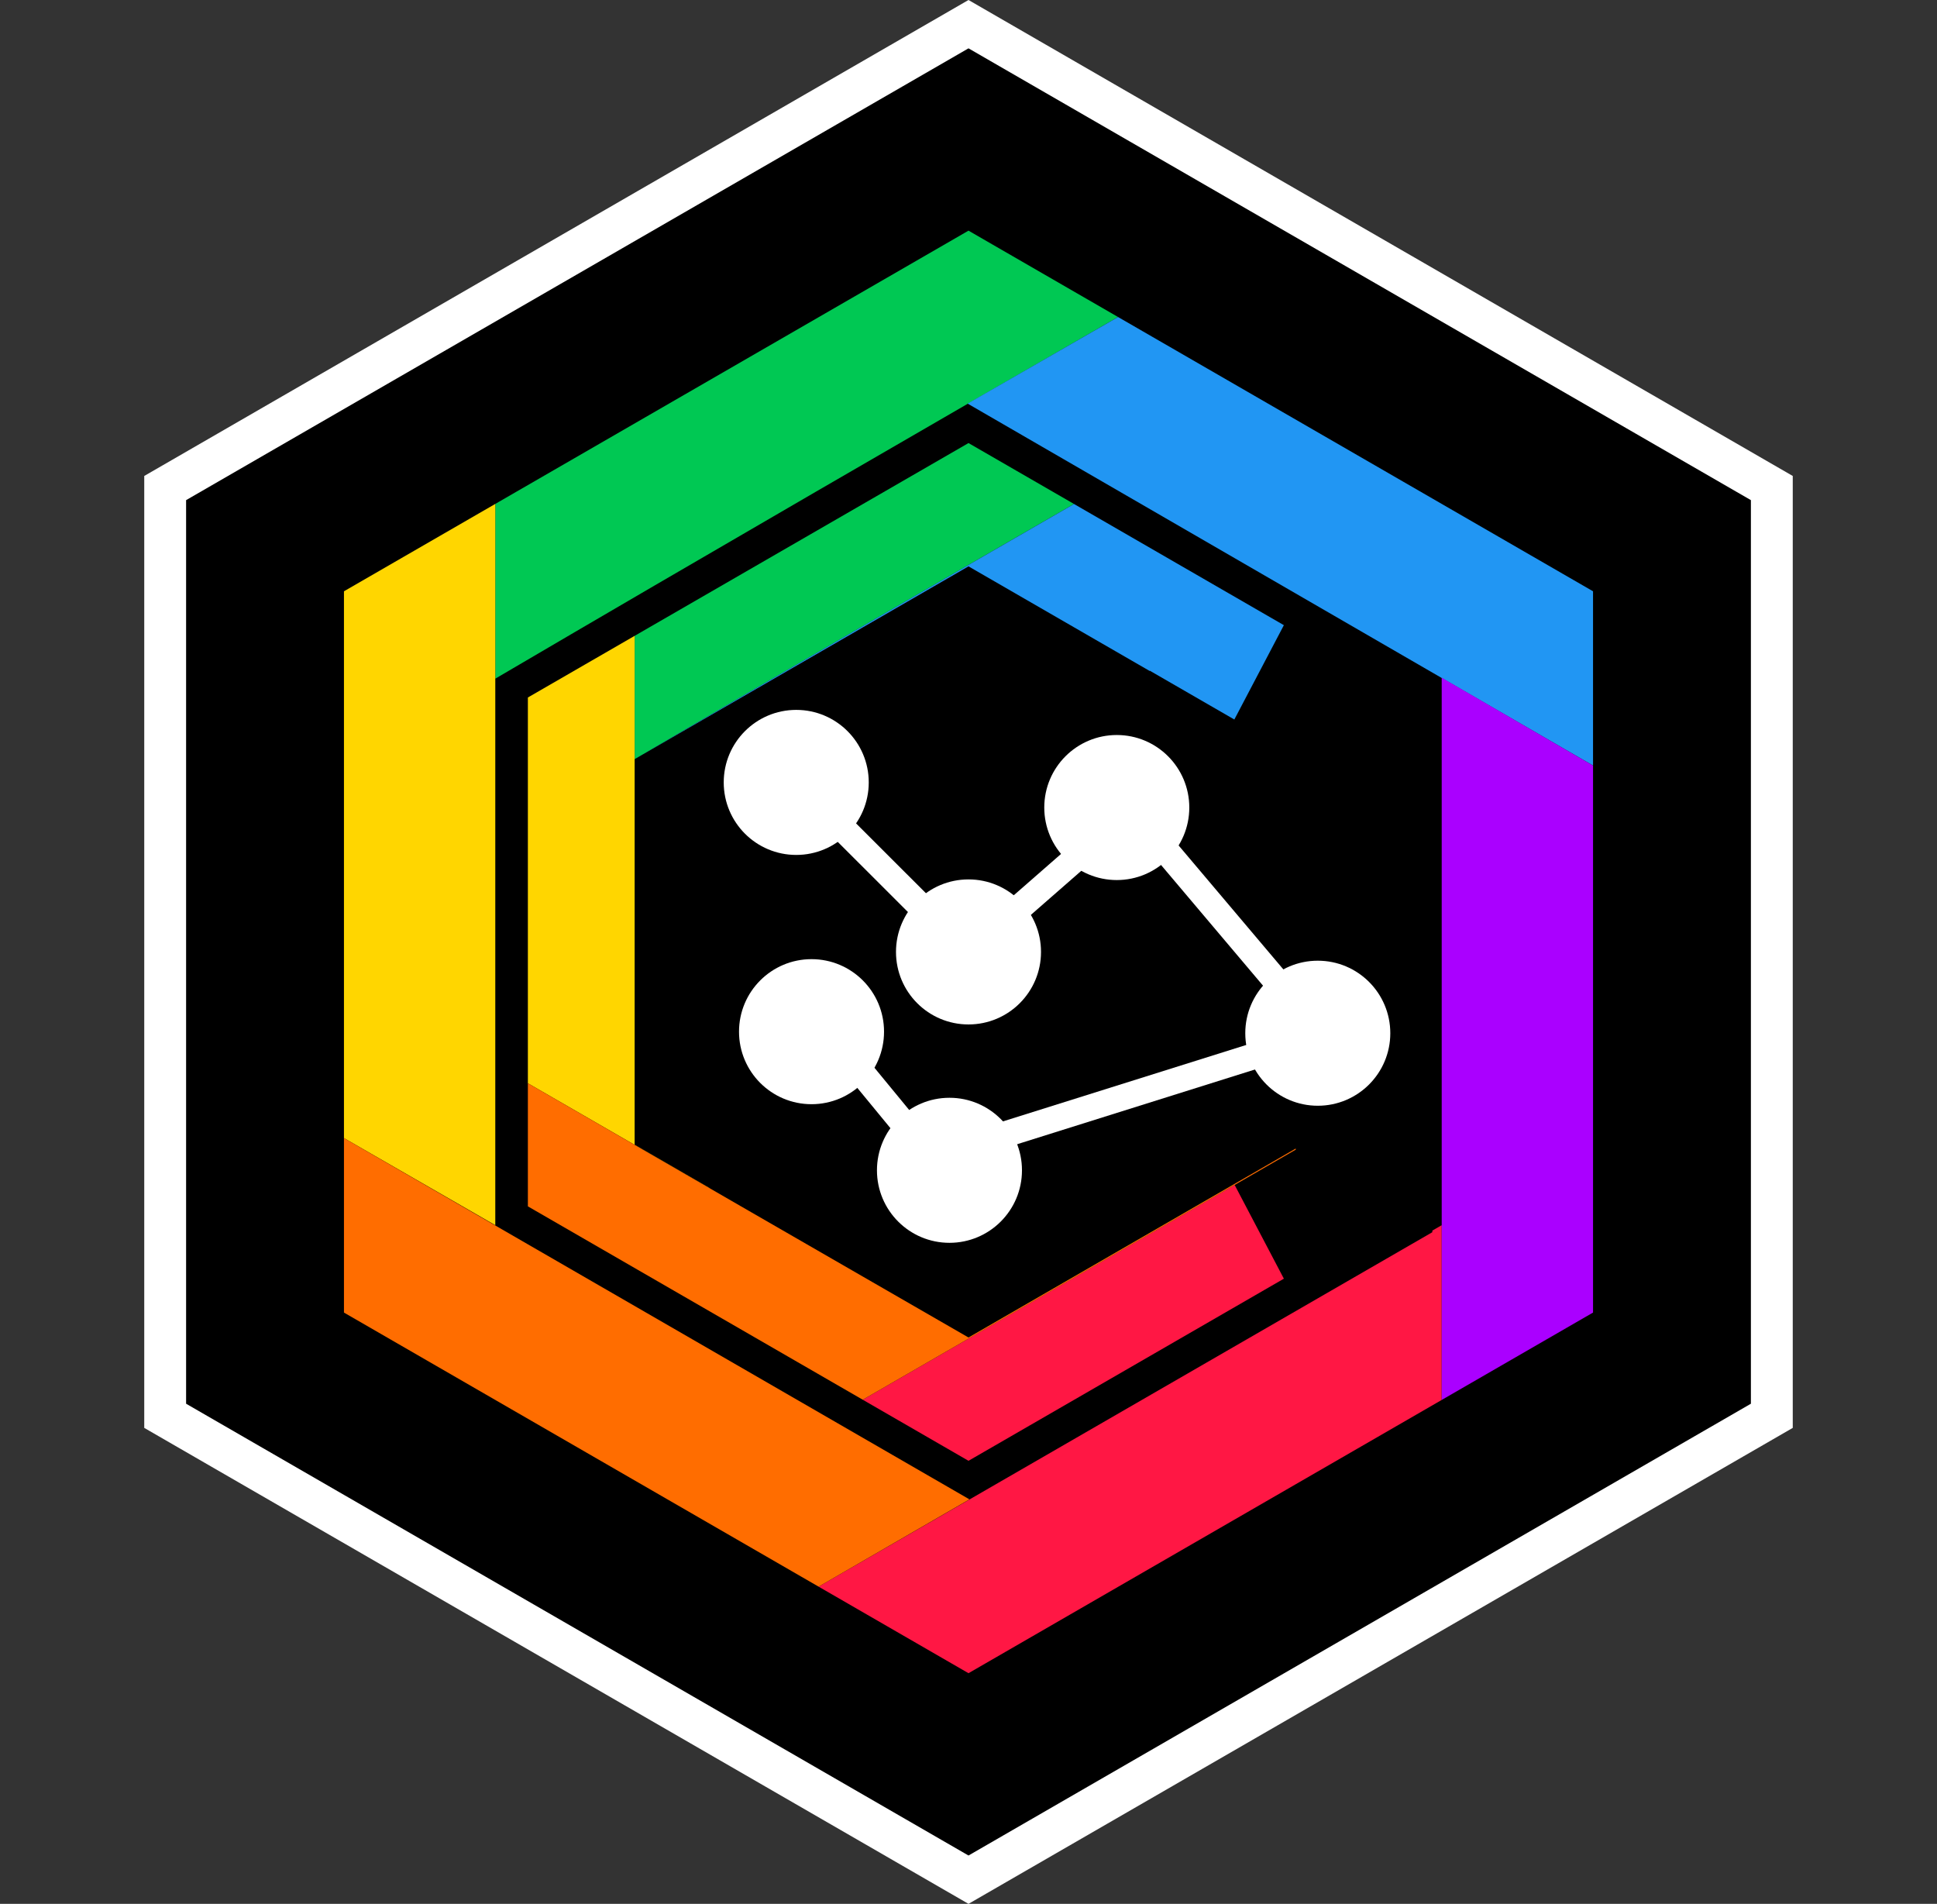 <?xml version="1.0" encoding="UTF-8" standalone="no"?>
<!-- Created with Inkscape (http://www.inkscape.org/) -->

<svg
   version="1.1"
   id="svg2"
   width="521"
   height="512"
   viewBox="0 0 521 512"
   sodipodi:docname="ori.svg"
   inkscape:version="1.1.2 (0a00cf5339, 2022-02-04)"
   xmlns:inkscape="http://www.inkscape.org/namespaces/inkscape"
   xmlns:sodipodi="http://sodipodi.sourceforge.net/DTD/sodipodi-0.dtd"
   xmlns="http://www.w3.org/2000/svg"
   xmlns:svg="http://www.w3.org/2000/svg">
  <rect x="0" y="0" width="521" height="512" fill="#333333" stroke="none"/>
  <defs
     id="defs6" />
  <sodipodi:namedview
     id="namedview4"
     pagecolor="#ffffff"
     bordercolor="#000000"
     borderopacity="0.25"
     inkscape:showpageshadow="2"
     inkscape:pageopacity="0.0"
     inkscape:pagecheckerboard="0"
     inkscape:deskcolor="#d1d1d1"
     showgrid="false"
     inkscape:zoom="0.88148149"
     inkscape:cx="259.22269"
     inkscape:cy="266.02941"
     inkscape:window-width="1316"
     inkscape:window-height="704"
     inkscape:window-x="0"
     inkscape:window-y="0"
     inkscape:window-maximized="1"
     inkscape:current-layer="g8"
     inkscape:pageshadow="2" />
  <g
     inkscape:groupmode="layer"
     inkscape:label="Image"
     id="g8"
     transform="translate(-148.804,52.248)">
    <path
       style="fill:#ffffff;fill-opacity:1;stroke-width:0.613"
       d="M 409.304,-52.248 187.602,75.752 V 331.752 L 409.304,459.752 631.006,331.752 V 75.752 Z"
       id="path7019" />
    <path
       style="fill:#000000;fill-opacity:1;stroke-width:0.582"
       d="M 409.304,-39.248 198.86,82.252 V 325.252 L 409.304,446.752 619.748,325.252 V 82.252 Z"
       id="path9969" />
    <path
       id="path1132"
       style="fill:#ff1744;fill-opacity:1;stroke-width:0.465"
       d="m 536.585,277.238 -2.523,1.456 v 0.431 l -165.088,95.314 40.329,23.284 127.281,-73.486 z"
       sodipodi:nodetypes="ccccccc" />
    <path
       id="path1134"
       style="fill:#00c853;fill-opacity:1;stroke-width:0.465"
       d="M 409.304,9.781 282.023,83.267 V 130.267 C 338.414,97.181 399.499,61.836 449.534,33.008 Z"
       sodipodi:nodetypes="ccccc" />
    <path
       id="path1136"
       style="fill:#ffd600;fill-opacity:1;stroke-width:0.465"
       d="m 282.023,83.267 -40.703,23.499 0,147.047 40.703,23.424 V 130.267 Z"
       sodipodi:nodetypes="cccccc" />
    <path
       id="path1138"
       style="fill:#2196f3;fill-opacity:1;stroke-width:0.465"
       d="M 449.534,33.008 409.059,56.29 577.287,153.634 V 106.766 Z"
       sodipodi:nodetypes="ccccc" />
    <path
       id="path1140"
       style="fill:#aa00ff;fill-opacity:1;stroke-width:0.465"
       d="m 536.585,130.007 v 194.23 l 40.703,-23.499 V 153.634 Z"
       sodipodi:nodetypes="ccccc" />
    <path
       id="path1142"
       style="fill:#ff6d00;fill-opacity:1;stroke-width:0.465"
       d="m 241.32,253.814 v 46.924 l 127.654,73.701 40.575,-23.47 z"
       sodipodi:nodetypes="ccccc" />
    <path
       id="path1144"
       style="fill:#ff1744;fill-opacity:1;stroke-width:0.328"
       d="M 332.086 318.664 L 232.047 376.422 L 260.5 392.85 L 345.328 343.875 L 332.086 318.664 z "
       transform="translate(148.804,-52.248)" />
    <path
       style="fill:#00c853;fill-opacity:1;stroke-width:0.328"
       d="m 409.304,66.903 -89.798,51.845 v 33.159 c 39.784,-23.342 82.881,-48.279 118.182,-68.617 z"
       id="path1146"
       sodipodi:nodetypes="ccccc" />
    <path
       id="path1148"
       style="fill:#ffd600;fill-opacity:1;stroke-width:0.328"
       d="m 319.505,118.748 -28.716,16.579 v 103.744 c 16.266,9.391 32.529,18.761 48.793,28.149 v -0.032 L 319.505,255.597 V 151.907 Z" />
    <path
       id="path1150"
       style="fill:#2196f3;fill-opacity:1;stroke-width:0.328"
       d="M 288.883 135.537 C 253.582 155.876 210.486 180.812 170.701 204.154 L 260.5 152.311 L 309.213 180.434 L 309.293 180.387 L 332.002 193.498 L 345.326 168.127 L 288.883 135.537 z "
       transform="translate(148.804,-52.248)" />
    <path
       style="fill:#ff6d00;fill-opacity:1;stroke-width:0.328"
       d="m 290.789,239.071 v 33.105 l 90.062,51.997 116.472,-67.245 v -0.304 l -88.019,50.818 C 369.798,284.698 330.298,261.882 290.789,239.071 Z"
       id="path1154" />
    <circle
       style="fill:#ffffff;fill-opacity:1;stroke-width:0.545"
       id="circle1158"
       cx="367.083"
       cy="225.199"
       r="19.503" />
    <circle
       style="fill:#ffffff;fill-opacity:1;stroke-width:0.545"
       id="circle1162"
       cx="503.254"
       cy="225.614"
       r="19.503" />
    <circle
       style="fill:#ffffff;fill-opacity:1;stroke-width:0.545"
       id="circle1166"
       cx="449.188"
       cy="164.92"
       r="19.503" />
    <circle
       style="fill:#ffffff;fill-opacity:1;stroke-width:0.545"
       id="circle1170"
       cx="409.304"
       cy="203.752"
       r="19.503" />
    <circle
       style="fill:#ffffff;fill-opacity:1;stroke-width:0.545"
       id="circle1174"
       cx="362.97"
       cy="158.165"
       r="19.503" />
    <circle
       style="fill:#ffffff;fill-opacity:1;stroke-width:0.545"
       id="circle1178"
       cx="404.184"
       cy="262.479"
       r="19.503" />
    <path
       style="color:#000000;fill:#ffffff;fill-rule:evenodd;-inkscape-stroke:none;fill-opacity:1"
       d="m 366.395,156.533 -4.947,4.951 47.408,47.361 43.885,-38.355 45.484,53.814 -97.689,30.689 -28.443,-34.574 -5.406,4.447 31.443,38.219 112.238,-35.26 -56.875,-67.289 -44.318,38.734 z"
       id="path1128" />
  </g>
</svg>

